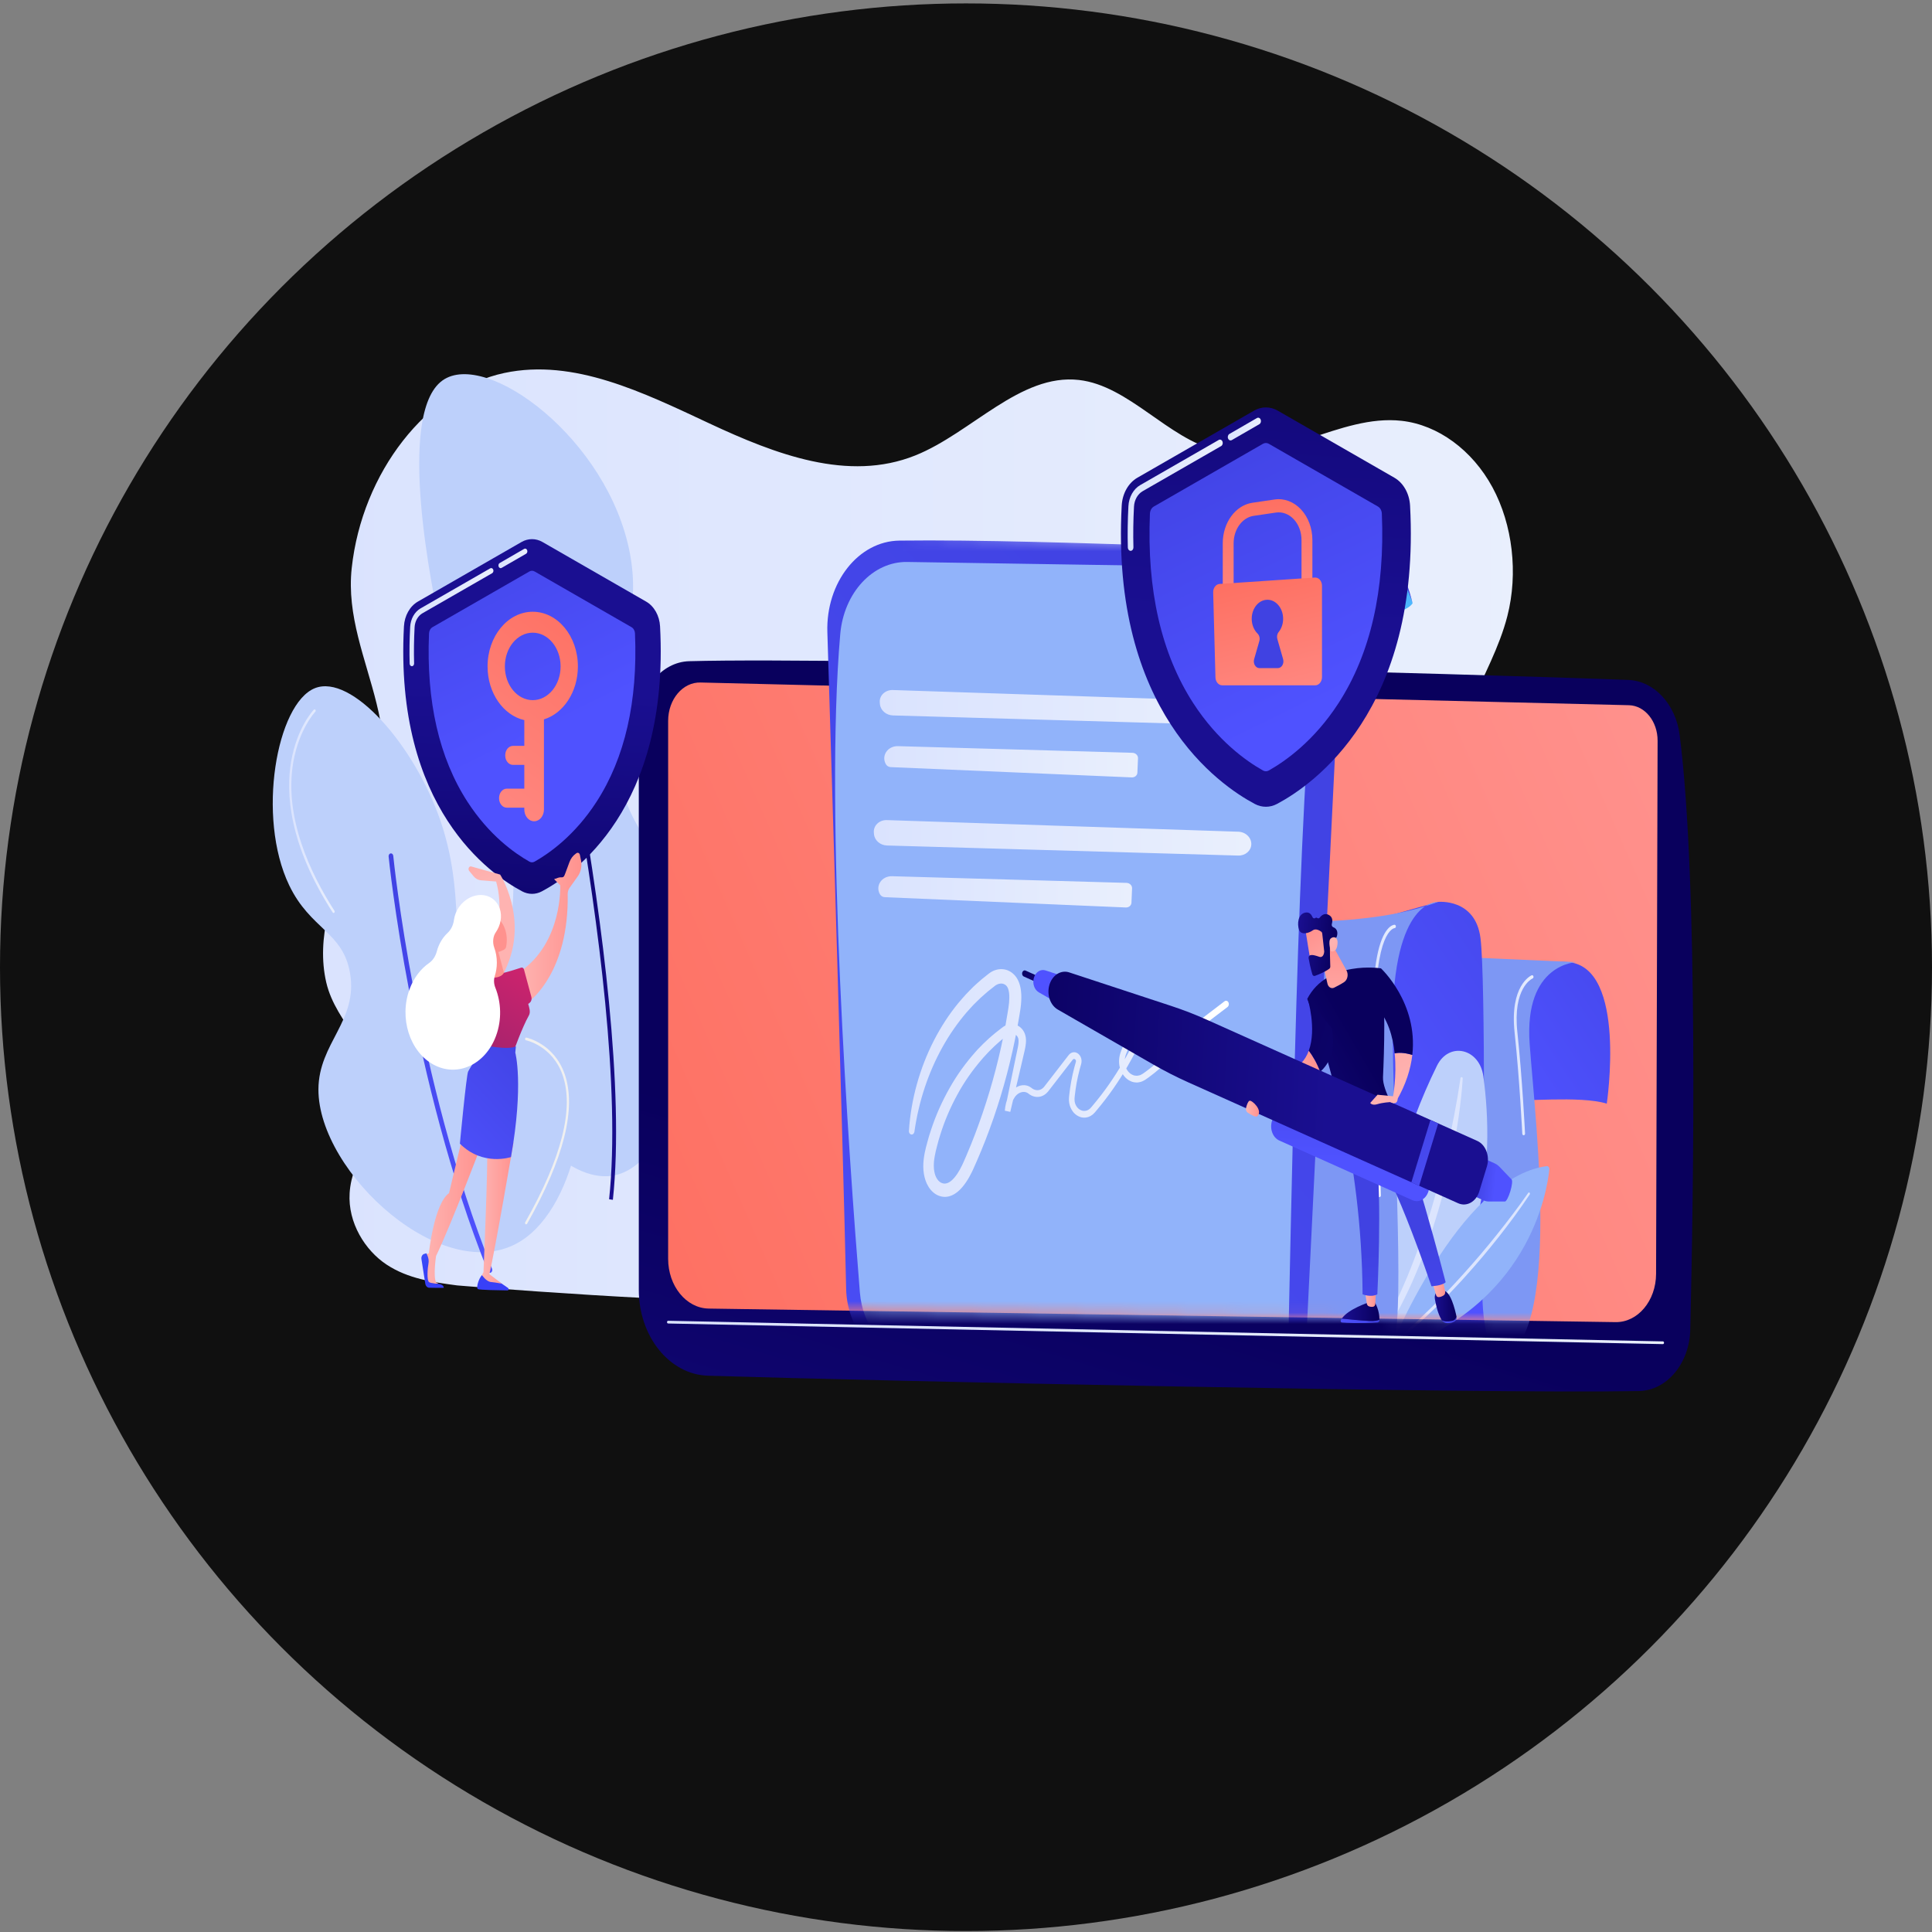 <svg width="170" height="170" viewBox="0 0 170 170" fill="none" xmlns="http://www.w3.org/2000/svg">
<rect x="0" y="0" width="170" height="170" fill="#808080" stroke="none"/>
<ellipse cx="85" cy="85.108" rx="85" ry="84.808" fill="#101010"/>
<path d="M132.629 77.851C130.77 75.482 128.571 73.171 127.998 69.954C127.006 64.387 131.248 59.64 132.637 54.204C133.598 50.444 133.102 46.164 131.327 42.883C129.552 39.603 126.533 37.39 123.344 37.03C117.855 36.41 112.484 40.96 107.078 39.642C102.75 38.587 99.329 33.933 94.935 33.434C89.764 32.848 85.474 38.099 80.536 40.076C74.63 42.441 68.227 39.97 62.42 37.258C56.614 34.545 50.505 31.52 44.384 32.817C37.571 34.262 31.858 41.566 30.947 49.998C30.044 58.354 37.618 65.062 31.171 75.095C29.156 78.231 27.816 82.596 28.707 86.44C29.572 90.175 33.255 92.537 33.282 96.42C33.303 99.486 30.953 101.925 30.764 104.982C30.602 107.606 32.135 110.032 34.02 111.276C35.906 112.519 38.093 112.823 40.219 113.105C40.219 113.105 61.082 114.854 71.834 114.589C88.79 114.172 105.747 113.755 122.703 113.339C124.446 113.296 126.231 113.243 127.855 112.463C129.478 111.684 130.935 110.015 131.182 107.892C131.603 104.279 128.534 101.145 128.818 97.511C129.18 92.873 134.49 91.083 135.5 86.591C136.213 83.417 134.49 80.22 132.63 77.851H132.629Z" fill="url(#paint0_linear_57_4)"/>
<path d="M54.209 103.39C50.352 104.324 45.427 99.233 43.84 93.672C42.207 87.95 45.201 85.553 45.177 77.612C45.151 68.591 41.275 67.231 38.711 55.072C38.133 52.329 34.785 36.454 38.934 33.478C42.77 30.727 53.546 38.622 55.434 48.729C56.781 55.936 52.618 58.961 54.208 67.355C55.603 74.719 59.27 74.826 60.674 81.931C62.385 90.581 59.272 102.164 54.208 103.39H54.209Z" fill="#BDD0FB"/>
<path d="M53.928 105.576C54.968 95.857 52.939 80.863 51.055 69.995C49.014 58.23 46.699 48.633 46.675 48.537L46.354 48.651C46.378 48.747 48.69 58.331 50.728 70.081C52.607 80.917 54.629 95.861 53.596 105.524L53.928 105.575L53.928 105.576Z" fill="url(#paint1_linear_57_4)"/>
<path d="M45.842 109.194C50.901 106.003 52.633 95.045 49.757 91.484C47.814 89.078 45.028 91.609 42.339 89.114C38.907 85.93 41.432 79.931 38.733 72.153C36.437 65.533 30.928 59.269 27.709 60.554C24.34 61.899 22.565 71.882 25.443 77.89C27.314 81.797 30.179 81.989 30.8 85.622C31.521 89.838 28.038 91.761 28.019 95.849C27.985 103.192 39.149 113.416 45.842 109.194Z" fill="#BDD0FB"/>
<path d="M43.112 112C43.142 112 43.173 111.992 43.201 111.975C43.304 111.915 43.346 111.766 43.297 111.642C36.59 94.911 34.623 75.502 34.604 75.308C34.59 75.171 34.487 75.074 34.375 75.09C34.262 75.106 34.181 75.23 34.195 75.367C34.214 75.561 36.189 95.054 42.926 111.859C42.962 111.948 43.035 112 43.112 112V112Z" fill="url(#paint2_linear_57_4)"/>
<path d="M29.351 80.335C29.373 80.335 29.394 80.326 29.412 80.309C29.455 80.269 29.462 80.194 29.429 80.142C27.312 76.853 24.966 71.911 25.81 67.047C26.313 64.151 27.729 62.64 27.744 62.625C27.785 62.582 27.789 62.507 27.754 62.457C27.718 62.407 27.656 62.402 27.615 62.445C27.555 62.508 26.134 64.024 25.618 66.998C25.143 69.732 25.392 74.257 29.274 80.289C29.293 80.319 29.323 80.335 29.352 80.335L29.351 80.335Z" fill="url(#paint3_linear_57_4)"/>
<path d="M46.298 107.733C46.329 107.733 46.36 107.715 46.38 107.681C49.633 101.933 50.742 97.492 49.677 94.481C48.73 91.803 46.338 91.305 46.315 91.3C46.261 91.29 46.21 91.334 46.201 91.399C46.192 91.464 46.229 91.525 46.283 91.536C46.306 91.54 48.594 92.021 49.497 94.577C50.532 97.509 49.429 101.872 46.217 107.547C46.187 107.601 46.198 107.675 46.243 107.712C46.259 107.726 46.279 107.734 46.298 107.734V107.733Z" fill="#F0F0F0"/>
<path d="M60.645 58.18C58.178 58.248 56.209 60.686 56.209 63.673V113.494C56.209 117.593 58.907 120.944 62.291 121.05C77.323 121.519 129.898 122.657 144.207 122.402C146.666 122.358 148.659 119.976 148.73 116.999C149.006 105.425 149.454 77.593 147.795 64.672C147.446 61.951 145.549 59.916 143.275 59.828C130.68 59.34 74.948 57.791 60.645 58.18Z" fill="url(#paint4_linear_57_4)"/>
<path d="M58.791 63.431V110.765C58.791 113.157 60.377 115.107 62.354 115.143L142.148 116.336C144.108 116.372 145.714 114.463 145.721 112.091L145.855 65.18C145.86 63.484 144.743 62.094 143.343 62.053L61.648 60.055C60.081 60.009 58.791 61.534 58.791 63.431Z" fill="url(#paint5_linear_57_4)"/>
<path d="M146.322 118.271H146.32L58.789 116.457C58.734 116.456 58.691 116.401 58.692 116.335C58.693 116.269 58.736 116.216 58.793 116.217L146.324 118.032C146.378 118.033 146.422 118.087 146.421 118.154C146.42 118.219 146.376 118.271 146.322 118.271H146.322Z" fill="url(#paint6_linear_57_4)"/>
<mask id="mask0_57_4" style="mask-type:luminance" maskUnits="userSpaceOnUse" x="58" y="46" width="88" height="71">
<path d="M58.791 63.431V110.764C58.791 113.157 60.377 115.107 62.354 115.143L142.148 116.336C144.108 116.372 145.714 114.463 145.721 112.091L145.855 65.18C145.86 63.484 144.743 48.615 143.343 48.574L61.648 46.576C60.081 46.53 58.791 61.534 58.791 63.431Z" fill="white"/>
</mask>
<g mask="url(#mask0_57_4)">
<path d="M133.344 96.752C133.545 96.99 139.064 96.379 141.383 97.112C141.383 97.112 143.18 85.133 138.02 84.662C132.859 84.192 131.07 89.056 131.07 89.056L133.344 96.751V96.752Z" fill="url(#paint7_linear_57_4)"/>
<path d="M125.96 84.098L138.739 84.662C138.739 84.662 134.082 84.74 134.598 91.868C135.113 98.998 137.737 119.815 131.073 119.835C124.409 119.856 124.302 116.171 124.302 116.171L125.96 84.098H125.96Z" fill="#7D97F4"/>
<path d="M121.583 80.753L126.523 79.361C126.523 79.361 129.825 79.002 130.272 82.555C130.719 86.109 130.589 107.161 130.449 111.502C130.309 115.844 130.646 119.183 132.664 119.835L117.981 120.143L121.583 80.753H121.583Z" fill="url(#paint8_linear_57_4)"/>
<path d="M119.773 120.544C119.773 120.544 120.662 105.463 126.441 93.774C127.503 91.627 130.189 92.243 130.524 94.713C131.495 101.894 131.146 114.013 119.774 120.544H119.773Z" fill="#BDD0FB"/>
<path d="M128.708 94.909C128.639 96.043 128.504 97.161 128.347 98.277C128.184 99.392 127.993 100.501 127.769 101.601C127.321 103.801 126.76 105.97 126.071 108.08C125.723 109.134 125.355 110.178 124.942 111.198C124.742 111.712 124.519 112.211 124.305 112.716C124.078 113.213 123.856 113.713 123.61 114.197C122.658 116.152 121.541 117.995 120.267 119.654C120.229 119.703 120.165 119.706 120.124 119.66C120.086 119.616 120.081 119.545 120.113 119.496L120.114 119.494C121.247 117.715 122.269 115.845 123.155 113.881C123.383 113.395 123.586 112.893 123.804 112.399C124.006 111.897 124.217 111.4 124.406 110.889C124.5 110.634 124.603 110.383 124.694 110.126L124.973 109.359C125.064 109.102 125.15 108.842 125.239 108.584C125.329 108.326 125.413 108.066 125.496 107.805C125.668 107.286 125.828 106.76 125.99 106.237C126.144 105.709 126.298 105.181 126.442 104.649C126.739 103.589 127.003 102.515 127.258 101.437C127.507 100.358 127.739 99.271 127.947 98.178C128.16 97.086 128.348 95.984 128.508 94.881V94.877C128.518 94.811 128.57 94.766 128.626 94.778C128.677 94.789 128.712 94.846 128.709 94.907L128.708 94.909Z" fill="#DCE5FE"/>
<path d="M122.184 118.989C122.184 118.989 128.311 103.653 136.09 102.611C136.228 102.592 136.345 102.734 136.328 102.901C136.132 104.841 134.523 115.068 122.184 118.989Z" fill="#91B3FA"/>
<path d="M134.605 105.098C134.175 105.747 133.73 106.376 133.277 106.999C133.049 107.307 132.819 107.615 132.587 107.921C132.353 108.223 132.122 108.529 131.885 108.829C130.94 110.029 129.96 111.189 128.949 112.308C128.448 112.874 127.925 113.411 127.411 113.959L126.621 114.755C126.489 114.887 126.359 115.021 126.225 115.151L125.82 115.534C124.753 116.575 123.628 117.526 122.493 118.454C122.454 118.486 122.4 118.473 122.373 118.425C122.347 118.378 122.357 118.314 122.394 118.281L122.396 118.279L123.232 117.563L123.649 117.205C123.787 117.083 123.922 116.956 124.058 116.833L124.876 116.088C125.145 115.833 125.409 115.573 125.676 115.316L126.076 114.93L126.468 114.532L127.253 113.736C127.763 113.188 128.282 112.651 128.78 112.086C129.285 111.531 129.778 110.959 130.27 110.387L130.998 109.516L131.715 108.632C131.954 108.336 132.187 108.034 132.423 107.736C132.657 107.435 132.888 107.131 133.119 106.827C133.578 106.217 134.033 105.6 134.469 104.967L134.47 104.965C134.5 104.921 134.554 104.915 134.591 104.952C134.627 104.989 134.633 105.053 134.604 105.098H134.605Z" fill="#DCE5FE"/>
<path d="M111.541 81.042C111.541 81.042 120.535 81.641 126.523 79.361C126.523 79.361 122.542 79.031 122.542 90.155C122.542 98.66 123.584 114.894 122.674 117.975C121.765 121.057 118.363 125.199 113.486 121.639C108.61 118.079 111.541 81.042 111.541 81.042V81.042Z" fill="#7D97F4"/>
<path d="M111.054 53.124C111.054 53.124 122.687 55.395 124.296 53.089C124.296 53.089 123.28 48.694 119.708 48.76C116.136 48.826 111.054 53.124 111.054 53.124Z" fill="url(#paint9_linear_57_4)"/>
<path d="M79.138 47.569C75.53 47.615 72.666 51.257 72.801 55.622C73.232 69.564 74.129 99.051 74.454 113.409C74.527 116.609 76.531 119.259 79.158 119.628C88.517 120.941 109.59 123.671 117.756 122.858C115.945 121.634 114.872 119.263 114.996 116.757L118.15 52.619C118.261 50.353 120.196 48.84 121.916 49.745C122.999 50.315 123.791 51.434 124.296 53.093C123.645 50.344 122.524 48.294 119.708 48.765C119.708 48.765 92.417 47.398 79.138 47.569Z" fill="url(#paint10_linear_57_4)"/>
<path d="M73.936 55.787C74.255 52.149 76.806 49.401 79.828 49.448L116.553 50.02C114.467 63.474 113.934 91.103 113.356 118.329C113.322 119.943 114.041 121.443 115.217 122.207C115.217 122.207 90.755 121.027 80.289 119.472C77.825 119.106 75.904 116.715 75.662 113.724C74.714 101.985 72.541 71.675 73.936 55.788V55.787Z" fill="#91B3FA"/>
<path d="M78.569 60.717C83.891 60.898 104.323 61.57 109.483 61.739C110.134 61.76 110.651 62.269 110.626 62.86C110.602 63.424 110.093 63.856 109.474 63.838L78.573 62.952C77.978 62.935 77.481 62.508 77.428 61.966L77.415 61.829C77.353 61.209 77.888 60.692 78.569 60.716L78.569 60.717Z" fill="url(#paint11_linear_57_4)"/>
<path d="M77.957 67.255C78.041 67.399 78.202 67.492 78.378 67.5L99.583 68.405C99.85 68.416 100.071 68.232 100.081 67.99L100.135 66.718C100.145 66.466 99.923 66.249 99.646 66.241L79.02 65.655C78.101 65.629 77.517 66.509 77.957 67.256V67.255Z" fill="url(#paint12_linear_57_4)"/>
<path d="M78.047 72.162C83.369 72.343 103.802 73.015 108.961 73.184C109.612 73.205 110.129 73.714 110.104 74.305C110.081 74.869 109.571 75.301 108.952 75.283L78.052 74.397C77.457 74.38 76.96 73.953 76.906 73.411L76.893 73.274C76.831 72.654 77.367 72.137 78.047 72.161L78.047 72.162Z" fill="url(#paint13_linear_57_4)"/>
<path d="M77.435 78.701C77.519 78.844 77.68 78.937 77.857 78.945L99.062 79.85C99.328 79.862 99.549 79.677 99.559 79.435L99.613 78.163C99.624 77.911 99.402 77.694 99.124 77.686L78.498 77.1C77.579 77.074 76.995 77.954 77.435 78.701V78.701Z" fill="url(#paint14_linear_57_4)"/>
<path d="M79.977 99.51C80.158 96.712 80.941 93.969 82.172 91.562C82.79 90.361 83.517 89.235 84.35 88.231C84.563 87.987 84.771 87.736 84.99 87.498C85.215 87.269 85.434 87.032 85.664 86.81C85.9 86.597 86.132 86.378 86.374 86.175L86.743 85.88L86.927 85.733L87.02 85.66C87.053 85.635 87.098 85.602 87.138 85.576C87.787 85.143 88.717 85.123 89.346 85.887C89.499 86.07 89.605 86.291 89.685 86.507C89.721 86.616 89.756 86.727 89.777 86.834C89.804 86.944 89.819 87.049 89.834 87.156C89.889 87.579 89.873 87.974 89.841 88.354C89.824 88.544 89.798 88.731 89.771 88.912L89.687 89.425C89.633 89.768 89.57 90.109 89.507 90.449C89.383 91.13 89.243 91.806 89.095 92.481C88.493 95.174 87.696 97.802 86.711 100.324L86.334 101.264C86.202 101.575 86.073 101.886 85.938 102.194L85.734 102.654L85.632 102.884L85.519 103.125C85.363 103.444 85.189 103.755 84.986 104.05C84.783 104.344 84.552 104.627 84.266 104.864C83.981 105.099 83.623 105.29 83.225 105.313C83.126 105.325 83.028 105.313 82.929 105.3C82.83 105.293 82.738 105.254 82.644 105.227C82.455 105.166 82.277 105.055 82.121 104.921C81.806 104.651 81.579 104.276 81.439 103.872C81.303 103.473 81.244 103.057 81.242 102.652C81.238 102.248 81.288 101.862 81.356 101.499C81.427 101.135 81.513 100.794 81.61 100.46L81.751 99.956L81.91 99.461C82.338 98.141 82.904 96.891 83.564 95.726C84.223 94.558 85 93.493 85.856 92.535L86.016 92.355L86.183 92.184L86.517 91.842C86.631 91.731 86.747 91.626 86.862 91.517C86.978 91.41 87.092 91.299 87.213 91.201C87.452 90.999 87.688 90.793 87.938 90.61L88.122 90.469L88.215 90.399C88.231 90.387 88.243 90.376 88.263 90.363L88.324 90.321C88.489 90.217 88.668 90.146 88.854 90.123C89.224 90.07 89.623 90.203 89.91 90.521C90.058 90.679 90.177 90.905 90.231 91.138C90.288 91.373 90.286 91.597 90.269 91.8C90.251 92.004 90.215 92.19 90.177 92.365L90.061 92.867L89.83 93.861C89.525 95.187 89.208 96.509 88.897 97.833V97.836L88.416 97.732C88.452 97.286 88.551 96.836 88.754 96.432C88.857 96.232 88.984 96.046 89.143 95.892C89.302 95.734 89.486 95.625 89.68 95.555C89.875 95.489 90.084 95.465 90.293 95.507C90.397 95.528 90.501 95.563 90.6 95.619C90.65 95.644 90.696 95.678 90.742 95.712L90.839 95.786C91.074 95.946 91.367 95.976 91.609 95.848C91.67 95.818 91.725 95.776 91.778 95.73C91.804 95.705 91.83 95.682 91.853 95.653L91.889 95.61L91.933 95.553L92.283 95.102L92.982 94.198L93.682 93.294L94.032 92.842C94.118 92.732 94.242 92.636 94.379 92.603C94.516 92.568 94.658 92.591 94.779 92.658C94.901 92.725 95.006 92.833 95.077 92.975C95.149 93.117 95.18 93.295 95.164 93.457C95.162 93.499 95.154 93.537 95.145 93.575C95.138 93.611 95.127 93.659 95.121 93.676L95.079 93.819L95 94.106C94.897 94.49 94.81 94.88 94.737 95.274C94.666 95.668 94.609 96.066 94.567 96.467C94.563 96.516 94.556 96.569 94.553 96.615L94.55 96.738C94.546 96.779 94.552 96.818 94.557 96.858C94.563 96.897 94.56 96.938 94.573 96.976C94.6 97.131 94.669 97.271 94.753 97.393C94.837 97.516 94.953 97.607 95.076 97.67C95.136 97.706 95.203 97.72 95.267 97.74C95.333 97.746 95.399 97.759 95.465 97.749C95.595 97.736 95.725 97.695 95.836 97.605L95.879 97.576L95.918 97.537L95.997 97.459L96.177 97.244C96.659 96.672 97.12 96.074 97.556 95.452C98.429 94.206 99.21 92.866 99.887 91.453L100.134 90.918L100.254 90.649L100.314 90.513L100.329 90.48C100.33 90.476 100.328 90.478 100.329 90.477C100.331 90.477 100.327 90.481 100.328 90.484C100.328 90.507 100.336 90.511 100.334 90.509C100.334 90.509 100.337 90.512 100.345 90.511C100.352 90.509 100.362 90.507 100.362 90.505C100.362 90.505 100.362 90.505 100.361 90.505L100.34 90.531L100.297 90.584C100.268 90.619 100.24 90.655 100.212 90.692C100.155 90.763 100.101 90.838 100.047 90.912C99.833 91.213 99.639 91.534 99.467 91.873C99.382 92.042 99.301 92.215 99.227 92.392C99.19 92.481 99.153 92.57 99.119 92.66L99.069 92.796L99.044 92.863L99.028 92.925C98.931 93.244 98.929 93.598 99.05 93.901C99.167 94.202 99.383 94.459 99.644 94.573C99.772 94.642 99.911 94.656 100.048 94.66C100.184 94.645 100.322 94.618 100.448 94.54L100.545 94.486L100.653 94.41C100.725 94.358 100.798 94.31 100.869 94.255C101.012 94.151 101.153 94.042 101.293 93.931C102.41 93.038 103.411 91.931 104.243 90.663C104.326 90.534 104.48 90.513 104.587 90.614C104.692 90.716 104.71 90.902 104.626 91.031C103.761 92.35 102.723 93.498 101.563 94.425C101.417 94.54 101.271 94.653 101.123 94.762C101.049 94.818 100.973 94.869 100.898 94.922L100.786 95.002L100.65 95.079C100.471 95.187 100.267 95.234 100.064 95.252C99.861 95.251 99.655 95.222 99.468 95.126C99.087 94.954 98.778 94.593 98.606 94.149C98.428 93.705 98.429 93.167 98.569 92.718L98.594 92.632L98.621 92.559L98.675 92.412C98.711 92.315 98.751 92.219 98.79 92.123C98.871 91.932 98.957 91.745 99.05 91.562C99.235 91.197 99.445 90.849 99.676 90.524C99.735 90.444 99.793 90.363 99.854 90.285C99.885 90.246 99.915 90.207 99.946 90.169L99.993 90.112L100.016 90.083C100.031 90.066 100.048 90.05 100.064 90.034C100.132 89.972 100.223 89.923 100.316 89.919C100.409 89.913 100.498 89.942 100.573 89.993C100.72 90.089 100.83 90.298 100.815 90.528C100.811 90.582 100.802 90.64 100.786 90.685C100.779 90.708 100.769 90.734 100.761 90.754L100.746 90.789L100.685 90.927L100.563 91.203L100.31 91.748C99.619 93.193 98.82 94.562 97.928 95.835C97.482 96.471 97.011 97.082 96.519 97.667L96.335 97.886L96.217 98.005L96.156 98.063L96.089 98.111C95.913 98.249 95.703 98.321 95.496 98.34C95.391 98.353 95.287 98.338 95.184 98.323C95.082 98.296 94.981 98.269 94.886 98.216C94.696 98.12 94.519 97.977 94.384 97.783C94.249 97.592 94.141 97.364 94.095 97.114C94.078 97.054 94.078 96.99 94.069 96.927C94.062 96.864 94.055 96.802 94.059 96.74L94.066 96.553L94.08 96.393C94.124 95.975 94.183 95.558 94.259 95.146C94.335 94.734 94.425 94.326 94.532 93.924L94.615 93.624L94.659 93.475C94.669 93.444 94.667 93.441 94.671 93.428C94.674 93.416 94.677 93.405 94.676 93.394C94.68 93.353 94.674 93.318 94.657 93.282C94.64 93.247 94.609 93.216 94.576 93.197C94.503 93.163 94.45 93.175 94.388 93.247L94.038 93.699L93.338 94.603L92.638 95.507L92.288 95.958L92.244 96.015L92.189 96.08C92.153 96.126 92.111 96.164 92.07 96.204C91.986 96.279 91.895 96.346 91.798 96.394C91.41 96.599 90.954 96.548 90.596 96.303L90.476 96.213C90.449 96.195 90.423 96.174 90.394 96.16C90.338 96.127 90.276 96.106 90.212 96.094C90.084 96.067 89.945 96.082 89.812 96.127C89.543 96.219 89.322 96.44 89.168 96.745C89.016 97.048 88.93 97.415 88.901 97.789L88.421 97.685V97.682C88.697 96.347 88.966 95.009 89.246 93.675L89.455 92.674L89.559 92.178C89.59 92.02 89.614 91.868 89.623 91.73C89.631 91.591 89.626 91.464 89.598 91.368C89.571 91.272 89.53 91.198 89.464 91.129C89.326 90.985 89.127 90.921 88.934 90.956C88.838 90.971 88.743 91.012 88.657 91.07L88.625 91.093L88.584 91.126L88.498 91.197L88.325 91.337C88.091 91.517 87.871 91.722 87.648 91.921C87.534 92.017 87.429 92.127 87.321 92.232C87.214 92.338 87.105 92.442 86.999 92.55L86.689 92.885L86.534 93.052L86.385 93.226C85.584 94.152 84.859 95.177 84.251 96.295C83.64 97.411 83.121 98.602 82.735 99.853L82.591 100.322L82.464 100.799C82.377 101.117 82.302 101.436 82.247 101.743C82.134 102.357 82.131 102.947 82.303 103.428C82.386 103.656 82.515 103.852 82.667 103.976C82.744 104.038 82.823 104.087 82.911 104.111C82.999 104.138 83.085 104.155 83.172 104.144C83.343 104.132 83.528 104.045 83.711 103.892C83.893 103.739 84.068 103.528 84.227 103.294C84.386 103.058 84.531 102.796 84.662 102.521L84.758 102.312L84.857 102.086L85.053 101.636C85.182 101.334 85.305 101.029 85.432 100.726L85.793 99.806C86.731 97.338 87.504 94.777 88.084 92.153C88.227 91.496 88.362 90.837 88.482 90.174C88.541 89.842 88.602 89.511 88.653 89.177L88.734 88.678C88.757 88.521 88.778 88.368 88.791 88.215C88.817 87.913 88.824 87.612 88.788 87.355C88.753 87.097 88.683 86.89 88.585 86.774C88.539 86.708 88.477 86.667 88.407 86.623C88.329 86.589 88.249 86.552 88.161 86.548C87.989 86.529 87.799 86.578 87.628 86.688C87.606 86.703 87.589 86.714 87.562 86.734L87.477 86.802L87.304 86.938L86.96 87.209C86.733 87.395 86.518 87.601 86.294 87.793C86.076 87.994 85.868 88.211 85.654 88.419C85.446 88.636 85.248 88.867 85.044 89.09C84.254 90.015 83.538 91.04 82.923 92.151C81.688 94.368 80.837 96.912 80.461 99.583C80.438 99.744 80.312 99.853 80.178 99.825C80.053 99.8 79.966 99.661 79.975 99.51H79.977Z" fill="url(#paint15_linear_57_4)"/>
<path d="M105.439 90.515C105.358 90.515 105.278 90.466 105.232 90.376C105.16 90.236 105.195 90.052 105.309 89.965L107.754 88.102C107.868 88.015 108.019 88.057 108.091 88.197C108.163 88.336 108.128 88.52 108.013 88.606L105.569 90.469C105.529 90.5 105.483 90.514 105.439 90.514V90.515Z" fill="white"/>
<path d="M121.374 105.338C121.307 105.338 121.253 105.274 121.252 105.192C121.252 105.187 121.242 104.607 121.197 102.618C121.195 102.536 121.248 102.468 121.316 102.466C121.383 102.461 121.439 102.528 121.441 102.61C121.488 104.6 121.496 105.181 121.496 105.187C121.498 105.269 121.444 105.337 121.376 105.338H121.374Z" fill="white"/>
<path d="M121.264 100.495C121.198 100.495 121.144 100.432 121.142 100.352C121.109 99.064 121.058 97.64 121.005 96.132C120.932 94.096 120.857 91.991 120.818 89.962C120.713 84.621 121.438 82.574 122.064 81.797C122.399 81.383 122.674 81.371 122.705 81.371C122.772 81.371 122.827 81.437 122.827 81.519C122.827 81.602 122.774 81.666 122.707 81.668C122.676 81.67 120.904 81.873 121.062 89.956C121.101 91.981 121.176 94.085 121.249 96.12C121.302 97.628 121.353 99.053 121.386 100.343C121.388 100.424 121.335 100.493 121.267 100.495C121.266 100.495 121.265 100.495 121.263 100.495H121.264Z" fill="url(#paint16_linear_57_4)"/>
<path d="M134.07 99.895C134.006 99.895 133.952 99.835 133.948 99.756C133.945 99.708 133.705 94.88 133.273 90.862C132.828 86.723 134.691 85.853 134.771 85.818C134.834 85.79 134.904 85.83 134.928 85.907C134.951 85.984 134.918 86.069 134.855 86.097C134.782 86.13 133.098 86.936 133.516 90.825C133.948 94.853 134.19 99.69 134.192 99.739C134.196 99.821 134.145 99.891 134.078 99.896C134.075 99.896 134.073 99.896 134.07 99.896V99.895Z" fill="url(#paint17_linear_57_4)"/>
</g>
<path d="M118.064 116.019C118.648 116.081 119.662 116.181 120.46 116.224C120.941 116.25 121.217 116.192 121.376 116.114C121.376 116.136 121.376 116.156 121.375 116.176C121.371 116.278 121.303 116.36 121.218 116.366C119.708 116.469 118.508 116.401 118.08 116.369C117.992 116.363 117.939 116.246 117.984 116.154C118.007 116.108 118.035 116.063 118.064 116.019L118.064 116.019Z" fill="url(#paint18_linear_57_4)"/>
<path d="M120.46 116.233C119.661 116.19 118.648 116.091 118.064 116.029C118.638 115.172 120.46 114.595 120.46 114.595H120.975C121.329 115.215 121.38 115.806 121.376 116.124C121.217 116.201 120.941 116.258 120.46 116.233Z" fill="url(#paint19_linear_57_4)"/>
<path d="M121.062 113.573L121.014 114.732C121.008 114.858 120.931 114.964 120.828 114.981C120.725 114.999 120.587 115.001 120.441 114.942C120.352 114.906 120.285 114.813 120.268 114.701L120.102 113.573H121.062L121.062 113.573Z" fill="url(#paint20_linear_57_4)"/>
<path d="M127.747 116.215C128 116.172 128.115 116.012 128.163 115.84C128.163 115.842 128.164 115.843 128.164 115.845C128.201 116.025 128.115 116.213 127.942 116.302C127.733 116.409 127.505 116.428 127.328 116.419C127.138 116.409 126.963 116.314 126.868 116.16L126.866 116.158C127.057 116.273 127.325 116.287 127.747 116.215Z" fill="url(#paint21_linear_57_4)"/>
<path d="M126.553 113.571H126.977C127.624 113.554 128.03 115.213 128.163 115.856C128.114 116.027 128 116.187 127.747 116.23C127.324 116.302 127.056 116.288 126.866 116.173C126.516 115.614 126.343 114.796 126.26 114.317C126.165 113.774 126.553 113.571 126.553 113.571Z" fill="url(#paint22_linear_57_4)"/>
<path d="M126.923 112.495L127.159 113.635C127.188 113.775 127.133 113.919 127.026 113.986C126.894 114.068 126.709 114.155 126.538 114.129C126.458 114.118 126.392 114.049 126.365 113.957L126.019 112.757L126.924 112.495H126.923Z" fill="url(#paint23_linear_57_4)"/>
<path d="M127.204 112.823C126.911 113.138 125.957 113.179 125.957 113.179C122.521 103.197 121.115 101.778 121.115 101.778C121.612 105.546 121.195 113.888 121.195 113.888C120.629 114.19 119.897 113.888 119.897 113.888C119.851 107.719 119.068 102.339 118.143 98.098C120.465 98.035 121.7 97.073 122.103 96.686C124.039 100.465 127.204 112.822 127.204 112.822L127.204 112.823Z" fill="url(#paint24_linear_57_4)"/>
<path d="M121.513 85.207C121.953 87.861 121.795 92.611 121.692 94.779C121.663 95.388 122.014 96.232 122.298 96.808C122.343 96.898 122.315 97.014 122.238 97.062C121.763 97.358 120.153 98.274 118.287 98.388C118.162 98.396 118.051 98.293 118.019 98.147C116.635 91.89 115.027 87.893 115.027 87.893C116.802 84.461 121.514 85.207 121.514 85.207H121.513Z" fill="url(#paint25_linear_57_4)"/>
<path d="M120.881 101.549C120.901 101.549 120.92 101.543 120.938 101.53C120.99 101.491 121.007 101.409 120.975 101.347C120.957 101.31 120.512 100.436 119.612 99.908C119.558 99.876 119.492 99.904 119.466 99.97C119.439 100.037 119.462 100.117 119.517 100.149C120.355 100.641 120.782 101.477 120.787 101.485C120.808 101.526 120.844 101.549 120.881 101.549H120.881Z" fill="url(#paint26_linear_57_4)"/>
<path d="M124.271 92.825C124.13 94.067 123.712 95.422 122.878 96.861L122.561 96.547C122.561 96.547 122.927 94.74 122.719 92.69C123.233 92.568 123.841 92.694 124.271 92.826V92.825Z" fill="url(#paint27_linear_57_4)"/>
<path d="M121.023 88.482L121.513 85.207C121.513 85.207 124.794 88.243 124.271 92.825C123.841 92.693 123.233 92.568 122.719 92.689C122.569 91.219 122.121 89.623 121.023 88.482V88.482Z" fill="url(#paint28_linear_57_4)"/>
<path d="M115.07 87.892L117.188 90.475C117.555 92.434 116.965 93.608 116.161 94.311C115.85 93.481 115.466 92.869 115.158 92.465C115.876 90.531 115.07 87.892 115.07 87.892V87.892Z" fill="url(#paint29_linear_57_4)"/>
<path d="M115.158 92.466C115.466 92.872 115.85 93.487 116.161 94.321C114.105 96.502 112.82 94.591 112.82 94.591L113.234 94.302C114.271 93.99 114.852 93.292 115.158 92.466Z" fill="url(#paint30_linear_57_4)"/>
<path d="M116.194 83.821L116.805 86.554C116.874 86.861 117.147 87.026 117.39 86.908C117.652 86.781 117.984 86.607 118.271 86.418C118.577 86.218 118.672 85.74 118.479 85.388L117.208 83.083L116.194 83.82L116.194 83.821Z" fill="url(#paint31_linear_57_4)"/>
<path d="M114.856 81.757C114.851 81.804 115.366 84.876 115.366 84.876L116.802 84.481L116.669 81.481C116.669 81.481 114.949 80.971 114.856 81.757Z" fill="url(#paint32_linear_57_4)"/>
<path d="M116.346 82.141L116.518 83.706C116.52 83.726 116.52 83.746 116.518 83.766C116.503 83.889 116.428 84.306 116.08 84.188C115.763 84.079 115.474 83.986 115.273 84.06C115.184 84.093 115.13 84.204 115.148 84.315C115.195 84.592 115.311 85.216 115.479 85.74C115.513 85.846 115.609 85.902 115.699 85.869C115.972 85.773 116.541 85.551 116.965 85.243C117.023 85.201 117.057 85.125 117.054 85.044C117.04 84.649 117.002 83.448 117.034 83.111C117.064 82.795 117.384 82.606 117.524 82.538C117.57 82.516 117.605 82.473 117.624 82.417C117.688 82.222 117.777 81.768 117.306 81.583C117.207 81.544 117.156 81.416 117.19 81.298C117.26 81.063 117.29 80.704 116.925 80.506C116.555 80.305 116.278 80.544 116.129 80.739C116.069 80.817 115.972 80.829 115.897 80.772C115.854 80.739 115.799 80.728 115.733 80.778C115.644 80.846 115.525 80.8 115.479 80.685C115.39 80.465 115.209 80.228 114.847 80.303C114.204 80.437 114.131 81.3 114.301 81.806C114.47 82.312 115.161 82.119 115.508 81.864C115.771 81.67 116.113 81.874 116.262 81.982C116.309 82.016 116.34 82.075 116.347 82.141H116.346Z" fill="url(#paint33_linear_57_4)"/>
<path d="M117.092 83.692C117.092 83.692 116.828 82.792 117.1 82.571C117.372 82.35 117.774 82.464 117.685 83.117C117.575 83.929 117.092 83.692 117.092 83.692V83.692Z" fill="url(#paint34_linear_57_4)"/>
<path d="M111.919 98.653C111.709 99.339 111.999 100.102 112.565 100.356L124.285 105.608C124.852 105.863 125.482 105.512 125.692 104.826C125.902 104.14 125.612 103.378 125.046 103.123L113.326 97.871C112.759 97.617 112.129 97.967 111.919 98.653Z" fill="url(#paint35_linear_57_4)"/>
<path d="M89.95 85.568C89.907 85.712 89.967 85.871 90.085 85.924L91.582 86.599L91.74 86.078L90.243 85.404C90.125 85.351 89.994 85.424 89.95 85.568V85.568Z" fill="url(#paint36_linear_57_4)"/>
<path d="M90.977 86.028C90.823 86.529 91.011 87.089 91.41 87.318L96.34 90.156C96.938 90.501 97.549 90.812 98.17 91.091L113.293 97.869C113.734 98.067 114.225 97.794 114.388 97.26L114.786 95.961C114.949 95.426 114.723 94.832 114.282 94.635L99.145 87.85C98.534 87.576 97.912 87.335 97.283 87.128L92 85.39C91.574 85.25 91.13 85.527 90.977 86.028Z" fill="url(#paint37_linear_57_4)"/>
<path d="M132.893 104.833C132.74 105.337 132.536 105.722 132.422 105.722H131.02C130.85 105.722 130.69 105.689 130.54 105.621L127.545 104.273C127.438 104.224 127.484 103.75 127.647 103.213L128.045 101.908C128.208 101.371 128.428 100.975 128.534 101.023L131.533 102.374C131.681 102.44 131.818 102.54 131.945 102.672L133.012 103.786C133.098 103.876 133.047 104.33 132.894 104.834L132.893 104.833Z" fill="url(#paint38_linear_57_4)"/>
<path d="M92.344 86.645C92.084 87.496 92.403 88.445 93.08 88.834L101.446 93.649C102.461 94.233 103.497 94.762 104.55 95.234L128.304 105.876C129.052 106.212 129.885 105.749 130.162 104.842L130.836 102.638C131.113 101.731 130.731 100.723 129.982 100.388L106.204 89.734C105.167 89.269 104.113 88.861 103.045 88.51L94.08 85.562C93.357 85.325 92.604 85.794 92.344 86.645V86.645Z" fill="url(#paint39_linear_57_4)"/>
<path d="M125.866 98.549L124.187 104.037L124.871 104.344L126.55 98.855L125.866 98.549Z" fill="url(#paint40_linear_57_4)"/>
<path d="M110.631 98.216C110.503 98.338 110.064 98.084 109.796 97.908C109.665 97.823 109.602 97.637 109.646 97.465C109.711 97.217 109.819 96.897 109.951 96.857C110.171 96.79 111.159 97.715 110.631 98.217L110.631 98.216Z" fill="url(#paint41_linear_57_4)"/>
<path d="M122.691 96.475L121.211 96.328L120.57 97.049C120.57 97.049 120.721 97.305 121.195 97.158C121.67 97.011 122.32 96.975 122.32 96.975C122.32 96.975 122.974 97.335 122.982 96.662L122.691 96.476V96.475Z" fill="url(#paint42_linear_57_4)"/>
<path d="M124.074 44.491C124.018 43.431 123.488 42.492 122.696 42.036L112.427 36.132C111.769 35.754 111.006 35.754 110.348 36.132L100.079 42.036C99.286 42.492 98.757 43.431 98.701 44.491C97.737 62.515 107.285 69.082 110.414 70.742C111.035 71.071 111.74 71.071 112.361 70.742C115.49 69.083 125.038 62.516 124.074 44.491Z" fill="url(#paint43_linear_57_4)"/>
<path d="M108.281 38.755C108.189 38.755 108.101 38.691 108.059 38.584C108 38.434 108.053 38.256 108.176 38.185L110.602 36.783C110.725 36.712 110.872 36.776 110.93 36.925C110.989 37.075 110.936 37.253 110.814 37.324L108.387 38.726C108.353 38.745 108.317 38.755 108.282 38.755H108.281Z" fill="url(#paint44_linear_57_4)"/>
<path d="M99.486 48.47C99.354 48.47 99.245 48.343 99.24 48.182C99.208 47.006 99.225 45.78 99.291 44.537C99.334 43.738 99.733 43.028 100.332 42.683L107.241 38.711C107.364 38.64 107.51 38.704 107.569 38.852C107.627 39.001 107.575 39.179 107.452 39.25L100.544 43.221C100.105 43.474 99.813 43.992 99.782 44.575C99.717 45.798 99.7 47.005 99.732 48.161C99.737 48.326 99.631 48.464 99.495 48.469C99.492 48.469 99.489 48.469 99.486 48.469V48.47Z" fill="url(#paint45_linear_57_4)"/>
<path d="M121.591 45.194C121.58 44.926 121.448 44.686 121.247 44.57L111.647 39.051C111.483 38.956 111.293 38.956 111.128 39.051L101.529 44.57C101.328 44.685 101.196 44.925 101.184 45.194C100.9 51.918 102.183 57.528 105 61.877C107.148 65.191 109.66 66.968 111.132 67.797C111.294 67.888 111.481 67.888 111.643 67.797C113.115 66.968 115.627 65.191 117.775 61.877C120.592 57.528 121.875 51.918 121.591 45.194Z" fill="url(#paint46_linear_57_4)"/>
<path d="M108.549 52.418H107.592V47.803C107.592 45.99 108.714 44.458 110.2 44.239L112.156 43.951C112.998 43.827 113.845 44.147 114.48 44.828C115.115 45.509 115.479 46.488 115.479 47.515V51.544H114.522V47.515C114.522 46.819 114.276 46.156 113.846 45.695C113.416 45.234 112.842 45.017 112.272 45.101L110.315 45.389C109.308 45.538 108.549 46.575 108.549 47.803V52.418H108.549Z" fill="url(#paint47_linear_57_4)"/>
<path d="M107.31 51.383L115.697 50.82C116.037 50.797 116.324 51.125 116.324 51.539V59.583C116.324 59.98 116.058 60.302 115.73 60.302H107.544C107.224 60.302 106.961 59.993 106.95 59.606L106.749 52.125C106.738 51.735 106.987 51.405 107.31 51.383L107.31 51.383Z" fill="url(#paint48_linear_57_4)"/>
<path d="M112.903 57.997L112.396 56.23C112.335 56.018 112.376 55.78 112.507 55.62C112.767 55.301 112.922 54.856 112.903 54.368C112.871 53.506 112.289 52.807 111.577 52.774C110.789 52.737 110.141 53.5 110.141 54.446C110.141 54.97 110.34 55.438 110.652 55.745C110.814 55.905 110.881 56.166 110.812 56.404L110.355 57.997C110.243 58.385 110.481 58.789 110.82 58.789H112.437C112.776 58.789 113.014 58.385 112.902 57.997L112.903 57.997Z" fill="url(#paint49_linear_57_4)"/>
<path d="M58.08 55.117C58.03 54.175 57.56 53.341 56.856 52.936L47.735 47.692C47.151 47.356 46.473 47.356 45.889 47.692L36.768 52.936C36.064 53.341 35.594 54.175 35.544 55.117C34.688 71.126 43.168 76.959 45.948 78.433C46.499 78.725 47.126 78.725 47.676 78.433C50.456 76.96 58.936 71.127 58.08 55.117H58.08Z" fill="url(#paint50_linear_57_4)"/>
<path d="M44.053 49.993C43.98 49.993 43.91 49.943 43.876 49.858C43.83 49.739 43.871 49.597 43.969 49.541L46.124 48.296C46.222 48.24 46.338 48.29 46.385 48.409C46.431 48.527 46.39 48.669 46.292 48.726L44.137 49.97C44.11 49.986 44.081 49.993 44.053 49.993Z" fill="url(#paint51_linear_57_4)"/>
<path d="M36.241 58.622C36.136 58.622 36.05 58.521 36.046 58.393C36.017 57.35 36.032 56.261 36.091 55.159C36.129 54.46 36.478 53.838 37.003 53.535L43.139 50.008C43.236 49.952 43.353 50.002 43.399 50.12C43.446 50.239 43.404 50.379 43.307 50.436L37.171 53.963C36.774 54.192 36.51 54.661 36.481 55.19C36.423 56.277 36.408 57.35 36.437 58.378C36.44 58.508 36.356 58.617 36.248 58.622C36.246 58.622 36.244 58.622 36.242 58.622H36.241Z" fill="url(#paint52_linear_57_4)"/>
<path d="M55.875 55.741C55.865 55.503 55.747 55.289 55.569 55.187L47.042 50.285C46.897 50.201 46.727 50.201 46.582 50.285L38.055 55.187C37.877 55.29 37.76 55.503 37.75 55.741C37.497 61.713 38.637 66.696 41.139 70.558C43.046 73.502 45.277 75.08 46.585 75.817C46.729 75.898 46.895 75.898 47.039 75.817C48.346 75.081 50.578 73.503 52.485 70.558C54.987 66.696 56.126 61.714 55.874 55.741H55.875Z" fill="url(#paint53_linear_57_4)"/>
<path d="M47.863 71.228V63.3C49.58 62.769 50.85 60.883 50.85 58.639C50.85 55.982 49.071 53.829 46.876 53.829C44.681 53.829 42.902 55.982 42.902 58.639C42.902 60.99 44.295 62.945 46.135 63.365V65.631H45.136C44.761 65.631 44.457 65.998 44.457 66.452V66.482C44.457 66.936 44.761 67.303 45.136 67.303H46.135V69.395H44.593C44.218 69.395 43.914 69.763 43.914 70.216V70.246C43.914 70.7 44.218 71.068 44.593 71.068H46.135V71.227C46.135 71.799 46.519 72.263 46.991 72.263H47.007C47.48 72.263 47.863 71.799 47.863 71.227V71.228ZM44.424 58.639C44.424 57 45.521 55.671 46.876 55.671C48.23 55.671 49.328 56.999 49.328 58.639C49.328 60.279 48.23 61.607 46.876 61.607C45.521 61.607 44.424 60.278 44.424 58.639Z" fill="url(#paint54_linear_57_4)"/>
<path d="M44.009 76.955C44.009 76.955 47.172 81.858 43.563 86.845L42.206 86.692C42.206 86.692 44.819 81.615 43.655 77.567L42.317 77.459C42.072 77.439 41.84 77.311 41.668 77.1L41.285 76.632C41.15 76.466 41.278 76.189 41.466 76.242L44.009 76.955Z" fill="url(#paint55_linear_57_4)"/>
<path d="M42.276 100.954C42.276 100.954 39.713 107.717 38.369 110.517C38.369 110.517 38.102 112.28 38.369 112.834L38.596 112.957L37.534 112.918C37.534 112.918 37.44 110.548 37.513 110.415C37.587 110.283 37.734 110.291 37.734 110.291C37.734 110.291 38.19 105.923 39.509 104.991L40.787 99.66L42.276 100.954Z" fill="url(#paint56_linear_57_4)"/>
<path d="M39.05 113.304C39.051 113.335 38.22 113.32 37.769 113.31C37.602 113.307 37.46 113.164 37.424 112.966L37.083 110.787C37.051 110.58 37.158 110.379 37.328 110.332L37.518 110.279C37.518 110.279 37.789 110.732 37.704 111.158C37.619 111.585 37.543 112.69 37.759 112.818C37.974 112.947 38.596 112.969 38.596 112.969C38.596 112.969 39.035 113.022 39.05 113.303V113.304Z" fill="url(#paint57_linear_57_4)"/>
<path d="M44.705 113.333C44.789 113.392 44.755 113.548 44.658 113.546C43.903 113.537 42.21 113.508 42.059 113.432C41.865 113.333 42.13 112.485 42.409 112.197L43.949 112.809L44.705 113.333H44.705Z" fill="url(#paint58_linear_57_4)"/>
<path d="M45.183 100.523C45.183 100.523 43.527 110.222 43.059 112.114L44.167 112.956C44.167 112.956 43.611 112.842 43.2 112.806C42.788 112.77 42.409 112.197 42.409 112.197L42.542 111.941C42.542 111.941 42.957 102.294 42.856 101.199L45.183 100.523Z" fill="url(#paint59_linear_57_4)"/>
<path d="M49.295 77.898C49.295 77.898 49.523 82.944 45.729 85.522L46.643 88.045C46.643 88.045 50.074 85.533 49.951 78.682C49.948 78.481 50.003 78.284 50.112 78.131L50.842 77.106C51.121 76.715 51.224 76.185 51.121 75.685L51.025 75.22C50.993 75.064 50.846 74.989 50.731 75.069L50.655 75.123C50.412 75.293 50.219 75.553 50.105 75.864L49.746 76.834C49.629 77.151 49.586 77.211 49.359 77.198C49.284 77.194 49.209 77.203 49.137 77.228L48.755 77.36L49.295 77.899V77.898Z" fill="url(#paint60_linear_57_4)"/>
<path d="M45.861 85.144C45.226 85.358 43.075 86.043 41.732 86.014L42.557 91.646L42.491 92.565L45.179 92.551C45.179 92.551 45.935 90.424 46.532 89.362C46.705 89.056 46.577 88.691 46.479 88.34L46.613 88.232C46.75 88.122 46.809 87.914 46.758 87.726L46.104 85.301C46.07 85.179 45.963 85.11 45.861 85.144Z" fill="url(#paint61_linear_57_4)"/>
<path d="M45.394 92.069L45.341 92.626C45.341 92.626 46.101 95.379 44.962 101.812C44.962 101.812 42.494 102.658 40.466 100.633C40.466 100.633 41.038 94.562 41.194 94.279C41.972 92.871 42.491 92.564 42.491 92.564L42.514 91.956C42.514 91.956 44.684 92.431 45.394 92.069Z" fill="url(#paint62_linear_57_4)"/>
<path d="M44.343 85.608C44.352 85.593 43.781 83.513 43.781 83.513L42.964 83.603L42.645 85.963C42.645 85.963 43.926 86.277 44.342 85.608L44.343 85.608Z" fill="url(#paint63_linear_57_4)"/>
<path d="M43.159 80.249C43.214 80.29 44.906 81.14 44.542 83.277C44.521 83.403 44.451 83.51 44.354 83.563C44.106 83.697 43.572 83.928 42.932 83.849C42.046 83.74 41.465 81.858 41.49 81.31C41.515 80.762 42.619 79.839 43.159 80.248V80.249Z" fill="url(#paint64_linear_57_4)"/>
<path d="M43.719 84.703C43.719 84.237 43.638 83.794 43.493 83.394C43.33 82.942 43.364 82.414 43.625 82.036C44.053 81.416 44.208 80.631 43.972 79.944C43.604 78.87 42.424 78.443 41.336 78.989C40.565 79.376 40.049 80.148 39.944 80.948C39.884 81.408 39.681 81.818 39.376 82.1C38.943 82.5 38.613 83.055 38.441 83.697C38.326 84.131 38.093 84.504 37.766 84.73C37.028 85.24 36.413 86.027 36.04 87.037C35.105 89.571 36.05 92.546 38.15 93.681C40.25 94.817 42.711 93.683 43.646 91.149C44.165 89.742 44.104 88.198 43.587 86.91C43.457 86.587 43.43 86.214 43.538 85.879C43.654 85.515 43.719 85.119 43.719 84.704L43.719 84.703Z" fill="white"/>
<defs>
<linearGradient id="paint0_linear_57_4" x1="28.426" y1="73.562" x2="135.664" y2="73.562" gradientUnits="userSpaceOnUse">
<stop stop-color="#DAE3FE"/>
<stop offset="1" stop-color="#E9EFFD"/>
</linearGradient>
<linearGradient id="paint1_linear_57_4" x1="45.69" y1="48.783" x2="59.514" y2="104.182" gradientUnits="userSpaceOnUse">
<stop stop-color="#09005D"/>
<stop offset="1" stop-color="#1A0F91"/>
</linearGradient>
<linearGradient id="paint2_linear_57_4" x1="35.45" y1="74.821" x2="44.633" y2="111.626" gradientUnits="userSpaceOnUse">
<stop stop-color="#4042E2"/>
<stop offset="1" stop-color="#4F52FF"/>
</linearGradient>
<linearGradient id="paint3_linear_57_4" x1="25.44" y1="71.376" x2="29.45" y2="71.376" gradientUnits="userSpaceOnUse">
<stop stop-color="#DAE3FE"/>
<stop offset="1" stop-color="#E9EFFD"/>
</linearGradient>
<linearGradient id="paint4_linear_57_4" x1="98.78" y1="108.217" x2="77.533" y2="178.773" gradientUnits="userSpaceOnUse">
<stop stop-color="#09005D"/>
<stop offset="1" stop-color="#1A0F91"/>
</linearGradient>
<linearGradient id="paint5_linear_57_4" x1="58.073" y1="116.419" x2="154.551" y2="74.101" gradientUnits="userSpaceOnUse">
<stop stop-color="#FE7062"/>
<stop offset="1" stop-color="#FF928E"/>
</linearGradient>
<linearGradient id="paint6_linear_57_4" x1="58.692" y1="117.244" x2="146.421" y2="117.244" gradientUnits="userSpaceOnUse">
<stop stop-color="#DAE3FE"/>
<stop offset="1" stop-color="#E9EFFD"/>
</linearGradient>
<linearGradient id="paint7_linear_57_4" x1="149.789" y1="79.552" x2="130.292" y2="92.385" gradientUnits="userSpaceOnUse">
<stop stop-color="#4042E2"/>
<stop offset="1" stop-color="#4F52FF"/>
</linearGradient>
<linearGradient id="paint8_linear_57_4" x1="147.99" y1="80.002" x2="120.438" y2="98.286" gradientUnits="userSpaceOnUse">
<stop stop-color="#4042E2"/>
<stop offset="1" stop-color="#4F52FF"/>
</linearGradient>
<linearGradient id="paint9_linear_57_4" x1="122.909" y1="68.182" x2="96.993" y2="17.133" gradientUnits="userSpaceOnUse">
<stop stop-color="#53D8FF"/>
<stop offset="0.21" stop-color="#4DB9FD"/>
<stop offset="1" stop-color="#3840F7"/>
</linearGradient>
<linearGradient id="paint10_linear_57_4" x1="114.729" y1="60.501" x2="35.703" y2="135.743" gradientUnits="userSpaceOnUse">
<stop stop-color="#4042E2"/>
<stop offset="1" stop-color="#4F52FF"/>
</linearGradient>
<linearGradient id="paint11_linear_57_4" x1="77.409" y1="62.277" x2="110.627" y2="62.277" gradientUnits="userSpaceOnUse">
<stop stop-color="#DAE3FE"/>
<stop offset="1" stop-color="#E9EFFD"/>
</linearGradient>
<linearGradient id="paint12_linear_57_4" x1="77.807" y1="67.029" x2="100.135" y2="67.029" gradientUnits="userSpaceOnUse">
<stop stop-color="#DAE3FE"/>
<stop offset="1" stop-color="#E9EFFD"/>
</linearGradient>
<linearGradient id="paint13_linear_57_4" x1="76.888" y1="73.722" x2="110.105" y2="73.722" gradientUnits="userSpaceOnUse">
<stop stop-color="#DAE3FE"/>
<stop offset="1" stop-color="#E9EFFD"/>
</linearGradient>
<linearGradient id="paint14_linear_57_4" x1="77.286" y1="78.475" x2="99.614" y2="78.475" gradientUnits="userSpaceOnUse">
<stop stop-color="#DAE3FE"/>
<stop offset="1" stop-color="#E9EFFD"/>
</linearGradient>
<linearGradient id="paint15_linear_57_4" x1="79.976" y1="95.297" x2="104.682" y2="95.297" gradientUnits="userSpaceOnUse">
<stop stop-color="#DAE3FE"/>
<stop offset="1" stop-color="#E9EFFD"/>
</linearGradient>
<linearGradient id="paint16_linear_57_4" x1="120.808" y1="90.933" x2="122.828" y2="90.933" gradientUnits="userSpaceOnUse">
<stop stop-color="#DAE3FE"/>
<stop offset="1" stop-color="#E9EFFD"/>
</linearGradient>
<linearGradient id="paint17_linear_57_4" x1="133.204" y1="92.852" x2="134.935" y2="92.852" gradientUnits="userSpaceOnUse">
<stop stop-color="#DAE3FE"/>
<stop offset="1" stop-color="#E9EFFD"/>
</linearGradient>
<linearGradient id="paint18_linear_57_4" x1="121.376" y1="116.22" x2="117.967" y2="116.22" gradientUnits="userSpaceOnUse">
<stop stop-color="#4042E2"/>
<stop offset="1" stop-color="#4F52FF"/>
</linearGradient>
<linearGradient id="paint19_linear_57_4" x1="121.376" y1="115.418" x2="118.063" y2="115.418" gradientUnits="userSpaceOnUse">
<stop stop-color="#09005D"/>
<stop offset="1" stop-color="#1A0F91"/>
</linearGradient>
<linearGradient id="paint20_linear_57_4" x1="121.061" y1="114.283" x2="120.101" y2="114.283" gradientUnits="userSpaceOnUse">
<stop stop-color="#FF928E"/>
<stop offset="1" stop-color="#FEB3B1"/>
</linearGradient>
<linearGradient id="paint21_linear_57_4" x1="128.172" y1="116.131" x2="126.866" y2="116.131" gradientUnits="userSpaceOnUse">
<stop stop-color="#4042E2"/>
<stop offset="1" stop-color="#4F52FF"/>
</linearGradient>
<linearGradient id="paint22_linear_57_4" x1="128.163" y1="114.922" x2="126.245" y2="114.922" gradientUnits="userSpaceOnUse">
<stop stop-color="#09005D"/>
<stop offset="1" stop-color="#1A0F91"/>
</linearGradient>
<linearGradient id="paint23_linear_57_4" x1="127.166" y1="113.315" x2="126.018" y2="113.315" gradientUnits="userSpaceOnUse">
<stop stop-color="#FF928E"/>
<stop offset="1" stop-color="#FEB3B1"/>
</linearGradient>
<linearGradient id="paint24_linear_57_4" x1="123.017" y1="109.961" x2="124.539" y2="123.547" gradientUnits="userSpaceOnUse">
<stop stop-color="#4042E2"/>
<stop offset="1" stop-color="#4F52FF"/>
</linearGradient>
<linearGradient id="paint25_linear_57_4" x1="119.512" y1="91.5" x2="105.584" y2="99.614" gradientUnits="userSpaceOnUse">
<stop stop-color="#09005D"/>
<stop offset="1" stop-color="#1A0F91"/>
</linearGradient>
<linearGradient id="paint26_linear_57_4" x1="123.299" y1="108.204" x2="122.557" y2="106.983" gradientUnits="userSpaceOnUse">
<stop stop-color="#53D8FF"/>
<stop offset="1" stop-color="#3840F7"/>
</linearGradient>
<linearGradient id="paint27_linear_57_4" x1="119.482" y1="82.975" x2="125.207" y2="94.499" gradientUnits="userSpaceOnUse">
<stop stop-color="#FF928E"/>
<stop offset="1" stop-color="#FEB3B1"/>
</linearGradient>
<linearGradient id="paint28_linear_57_4" x1="119.668" y1="91.768" x2="105.741" y2="99.881" gradientUnits="userSpaceOnUse">
<stop stop-color="#09005D"/>
<stop offset="1" stop-color="#1A0F91"/>
</linearGradient>
<linearGradient id="paint29_linear_57_4" x1="110.888" y1="88.885" x2="144.656" y2="99.669" gradientUnits="userSpaceOnUse">
<stop stop-color="#09005D"/>
<stop offset="1" stop-color="#1A0F91"/>
</linearGradient>
<linearGradient id="paint30_linear_57_4" x1="115.911" y1="93.464" x2="112.768" y2="94.399" gradientUnits="userSpaceOnUse">
<stop stop-color="#FF928E"/>
<stop offset="1" stop-color="#FEB3B1"/>
</linearGradient>
<linearGradient id="paint31_linear_57_4" x1="117.377" y1="83.067" x2="117.43" y2="90.375" gradientUnits="userSpaceOnUse">
<stop stop-color="#FF928E"/>
<stop offset="1" stop-color="#FEB3B1"/>
</linearGradient>
<linearGradient id="paint32_linear_57_4" x1="115.434" y1="81.886" x2="118.585" y2="86.584" gradientUnits="userSpaceOnUse">
<stop stop-color="#FF928E"/>
<stop offset="1" stop-color="#FEB3B1"/>
</linearGradient>
<linearGradient id="paint33_linear_57_4" x1="117.534" y1="83.399" x2="114.015" y2="82.98" gradientUnits="userSpaceOnUse">
<stop stop-color="#09005D"/>
<stop offset="1" stop-color="#1A0F91"/>
</linearGradient>
<linearGradient id="paint34_linear_57_4" x1="119.278" y1="86.362" x2="116.741" y2="83.496" gradientUnits="userSpaceOnUse">
<stop stop-color="#FF928E"/>
<stop offset="1" stop-color="#FEB3B1"/>
</linearGradient>
<linearGradient id="paint35_linear_57_4" x1="119.142" y1="91.969" x2="118.633" y2="102.055" gradientUnits="userSpaceOnUse">
<stop stop-color="#4042E2"/>
<stop offset="1" stop-color="#4F52FF"/>
</linearGradient>
<linearGradient id="paint36_linear_57_4" x1="89.646" y1="85.032" x2="94.194" y2="87.397" gradientUnits="userSpaceOnUse">
<stop stop-color="#09005D"/>
<stop offset="1" stop-color="#1A0F91"/>
</linearGradient>
<linearGradient id="paint37_linear_57_4" x1="105.076" y1="92.745" x2="97.325" y2="88.53" gradientUnits="userSpaceOnUse">
<stop stop-color="#4042E2"/>
<stop offset="1" stop-color="#4F52FF"/>
</linearGradient>
<linearGradient id="paint38_linear_57_4" x1="129.756" y1="103.386" x2="131.627" y2="103.583" gradientUnits="userSpaceOnUse">
<stop stop-color="#4042E2"/>
<stop offset="1" stop-color="#4F52FF"/>
</linearGradient>
<linearGradient id="paint39_linear_57_4" x1="86.482" y1="93.686" x2="116.904" y2="95.411" gradientUnits="userSpaceOnUse">
<stop stop-color="#09005D"/>
<stop offset="1" stop-color="#1A0F91"/>
</linearGradient>
<linearGradient id="paint40_linear_57_4" x1="122.989" y1="98.223" x2="130.337" y2="105.021" gradientUnits="userSpaceOnUse">
<stop stop-color="#4042E2"/>
<stop offset="1" stop-color="#4F52FF"/>
</linearGradient>
<linearGradient id="paint41_linear_57_4" x1="110.784" y1="97.55" x2="109.632" y2="97.55" gradientUnits="userSpaceOnUse">
<stop stop-color="#FF928E"/>
<stop offset="1" stop-color="#FEB3B1"/>
</linearGradient>
<linearGradient id="paint42_linear_57_4" x1="117.447" y1="83.941" x2="123.194" y2="95.481" gradientUnits="userSpaceOnUse">
<stop stop-color="#FF928E"/>
<stop offset="1" stop-color="#FEB3B1"/>
</linearGradient>
<linearGradient id="paint43_linear_57_4" x1="113.266" y1="4.211" x2="109.997" y2="54.982" gradientUnits="userSpaceOnUse">
<stop stop-color="#09005D"/>
<stop offset="1" stop-color="#1A0F91"/>
</linearGradient>
<linearGradient id="paint44_linear_57_4" x1="108.035" y1="37.754" x2="110.954" y2="37.754" gradientUnits="userSpaceOnUse">
<stop stop-color="#DAE3FE"/>
<stop offset="1" stop-color="#E9EFFD"/>
</linearGradient>
<linearGradient id="paint45_linear_57_4" x1="99.225" y1="43.576" x2="107.593" y2="43.576" gradientUnits="userSpaceOnUse">
<stop stop-color="#DAE3FE"/>
<stop offset="1" stop-color="#E9EFFD"/>
</linearGradient>
<linearGradient id="paint46_linear_57_4" x1="106.91" y1="35.55" x2="119.257" y2="60.587" gradientUnits="userSpaceOnUse">
<stop stop-color="#4042E2"/>
<stop offset="1" stop-color="#4F52FF"/>
</linearGradient>
<linearGradient id="paint47_linear_57_4" x1="111.085" y1="44.137" x2="112.591" y2="57.238" gradientUnits="userSpaceOnUse">
<stop stop-color="#FE7062"/>
<stop offset="1" stop-color="#FF928E"/>
</linearGradient>
<linearGradient id="paint48_linear_57_4" x1="110.785" y1="50.629" x2="114.618" y2="65.772" gradientUnits="userSpaceOnUse">
<stop stop-color="#FE7062"/>
<stop offset="1" stop-color="#FF928E"/>
</linearGradient>
<linearGradient id="paint49_linear_57_4" x1="109.882" y1="65.474" x2="107.032" y2="76.302" gradientUnits="userSpaceOnUse">
<stop stop-color="#4042E2"/>
<stop offset="1" stop-color="#4F52FF"/>
</linearGradient>
<linearGradient id="paint50_linear_57_4" x1="45.819" y1="91.374" x2="47.128" y2="60.745" gradientUnits="userSpaceOnUse">
<stop stop-color="#09005D"/>
<stop offset="1" stop-color="#1A0F91"/>
</linearGradient>
<linearGradient id="paint51_linear_57_4" x1="43.858" y1="49.133" x2="46.403" y2="49.133" gradientUnits="userSpaceOnUse">
<stop stop-color="#DAE3FE"/>
<stop offset="1" stop-color="#E9EFFD"/>
</linearGradient>
<linearGradient id="paint52_linear_57_4" x1="36.032" y1="54.304" x2="43.418" y2="54.304" gradientUnits="userSpaceOnUse">
<stop stop-color="#DAE3FE"/>
<stop offset="1" stop-color="#E9EFFD"/>
</linearGradient>
<linearGradient id="paint53_linear_57_4" x1="40.63" y1="40.624" x2="51.597" y2="62.862" gradientUnits="userSpaceOnUse">
<stop stop-color="#4042E2"/>
<stop offset="1" stop-color="#4F52FF"/>
</linearGradient>
<linearGradient id="paint54_linear_57_4" x1="51.194" y1="52.639" x2="33.891" y2="76.56" gradientUnits="userSpaceOnUse">
<stop stop-color="#FE7062"/>
<stop offset="1" stop-color="#FF928E"/>
</linearGradient>
<linearGradient id="paint55_linear_57_4" x1="39.799" y1="68.928" x2="43.098" y2="77.28" gradientUnits="userSpaceOnUse">
<stop stop-color="#FF928E"/>
<stop offset="1" stop-color="#FEB3B1"/>
</linearGradient>
<linearGradient id="paint56_linear_57_4" x1="42.276" y1="106.308" x2="37.485" y2="106.308" gradientUnits="userSpaceOnUse">
<stop stop-color="#FF928E"/>
<stop offset="1" stop-color="#FEB3B1"/>
</linearGradient>
<linearGradient id="paint57_linear_57_4" x1="35.69" y1="93.256" x2="39.163" y2="111.811" gradientUnits="userSpaceOnUse">
<stop stop-color="#53D8FF"/>
<stop offset="1" stop-color="#3840F7"/>
</linearGradient>
<linearGradient id="paint58_linear_57_4" x1="40.711" y1="92.312" x2="44.182" y2="110.863" gradientUnits="userSpaceOnUse">
<stop stop-color="#53D8FF"/>
<stop offset="1" stop-color="#3840F7"/>
</linearGradient>
<linearGradient id="paint59_linear_57_4" x1="45.183" y1="106.74" x2="42.409" y2="106.74" gradientUnits="userSpaceOnUse">
<stop stop-color="#FF928E"/>
<stop offset="1" stop-color="#FEB3B1"/>
</linearGradient>
<linearGradient id="paint60_linear_57_4" x1="51.16" y1="81.541" x2="45.729" y2="81.541" gradientUnits="userSpaceOnUse">
<stop stop-color="#FF928E"/>
<stop offset="1" stop-color="#FEB3B1"/>
</linearGradient>
<linearGradient id="paint61_linear_57_4" x1="45.208" y1="85.115" x2="31.575" y2="107.421" gradientUnits="userSpaceOnUse">
<stop stop-color="#CB236D"/>
<stop offset="1" stop-color="#4C246D"/>
</linearGradient>
<linearGradient id="paint62_linear_57_4" x1="47.633" y1="91.567" x2="36.811" y2="101.649" gradientUnits="userSpaceOnUse">
<stop stop-color="#4042E2"/>
<stop offset="1" stop-color="#4F52FF"/>
</linearGradient>
<linearGradient id="paint63_linear_57_4" x1="109.106" y1="195.512" x2="117.523" y2="205.075" gradientUnits="userSpaceOnUse">
<stop stop-color="#FF928E"/>
<stop offset="1" stop-color="#FEB3B1"/>
</linearGradient>
<linearGradient id="paint64_linear_57_4" x1="110.057" y1="194.691" x2="118.473" y2="204.254" gradientUnits="userSpaceOnUse">
<stop stop-color="#FF928E"/>
<stop offset="1" stop-color="#FEB3B1"/>
</linearGradient>
</defs>
</svg>

